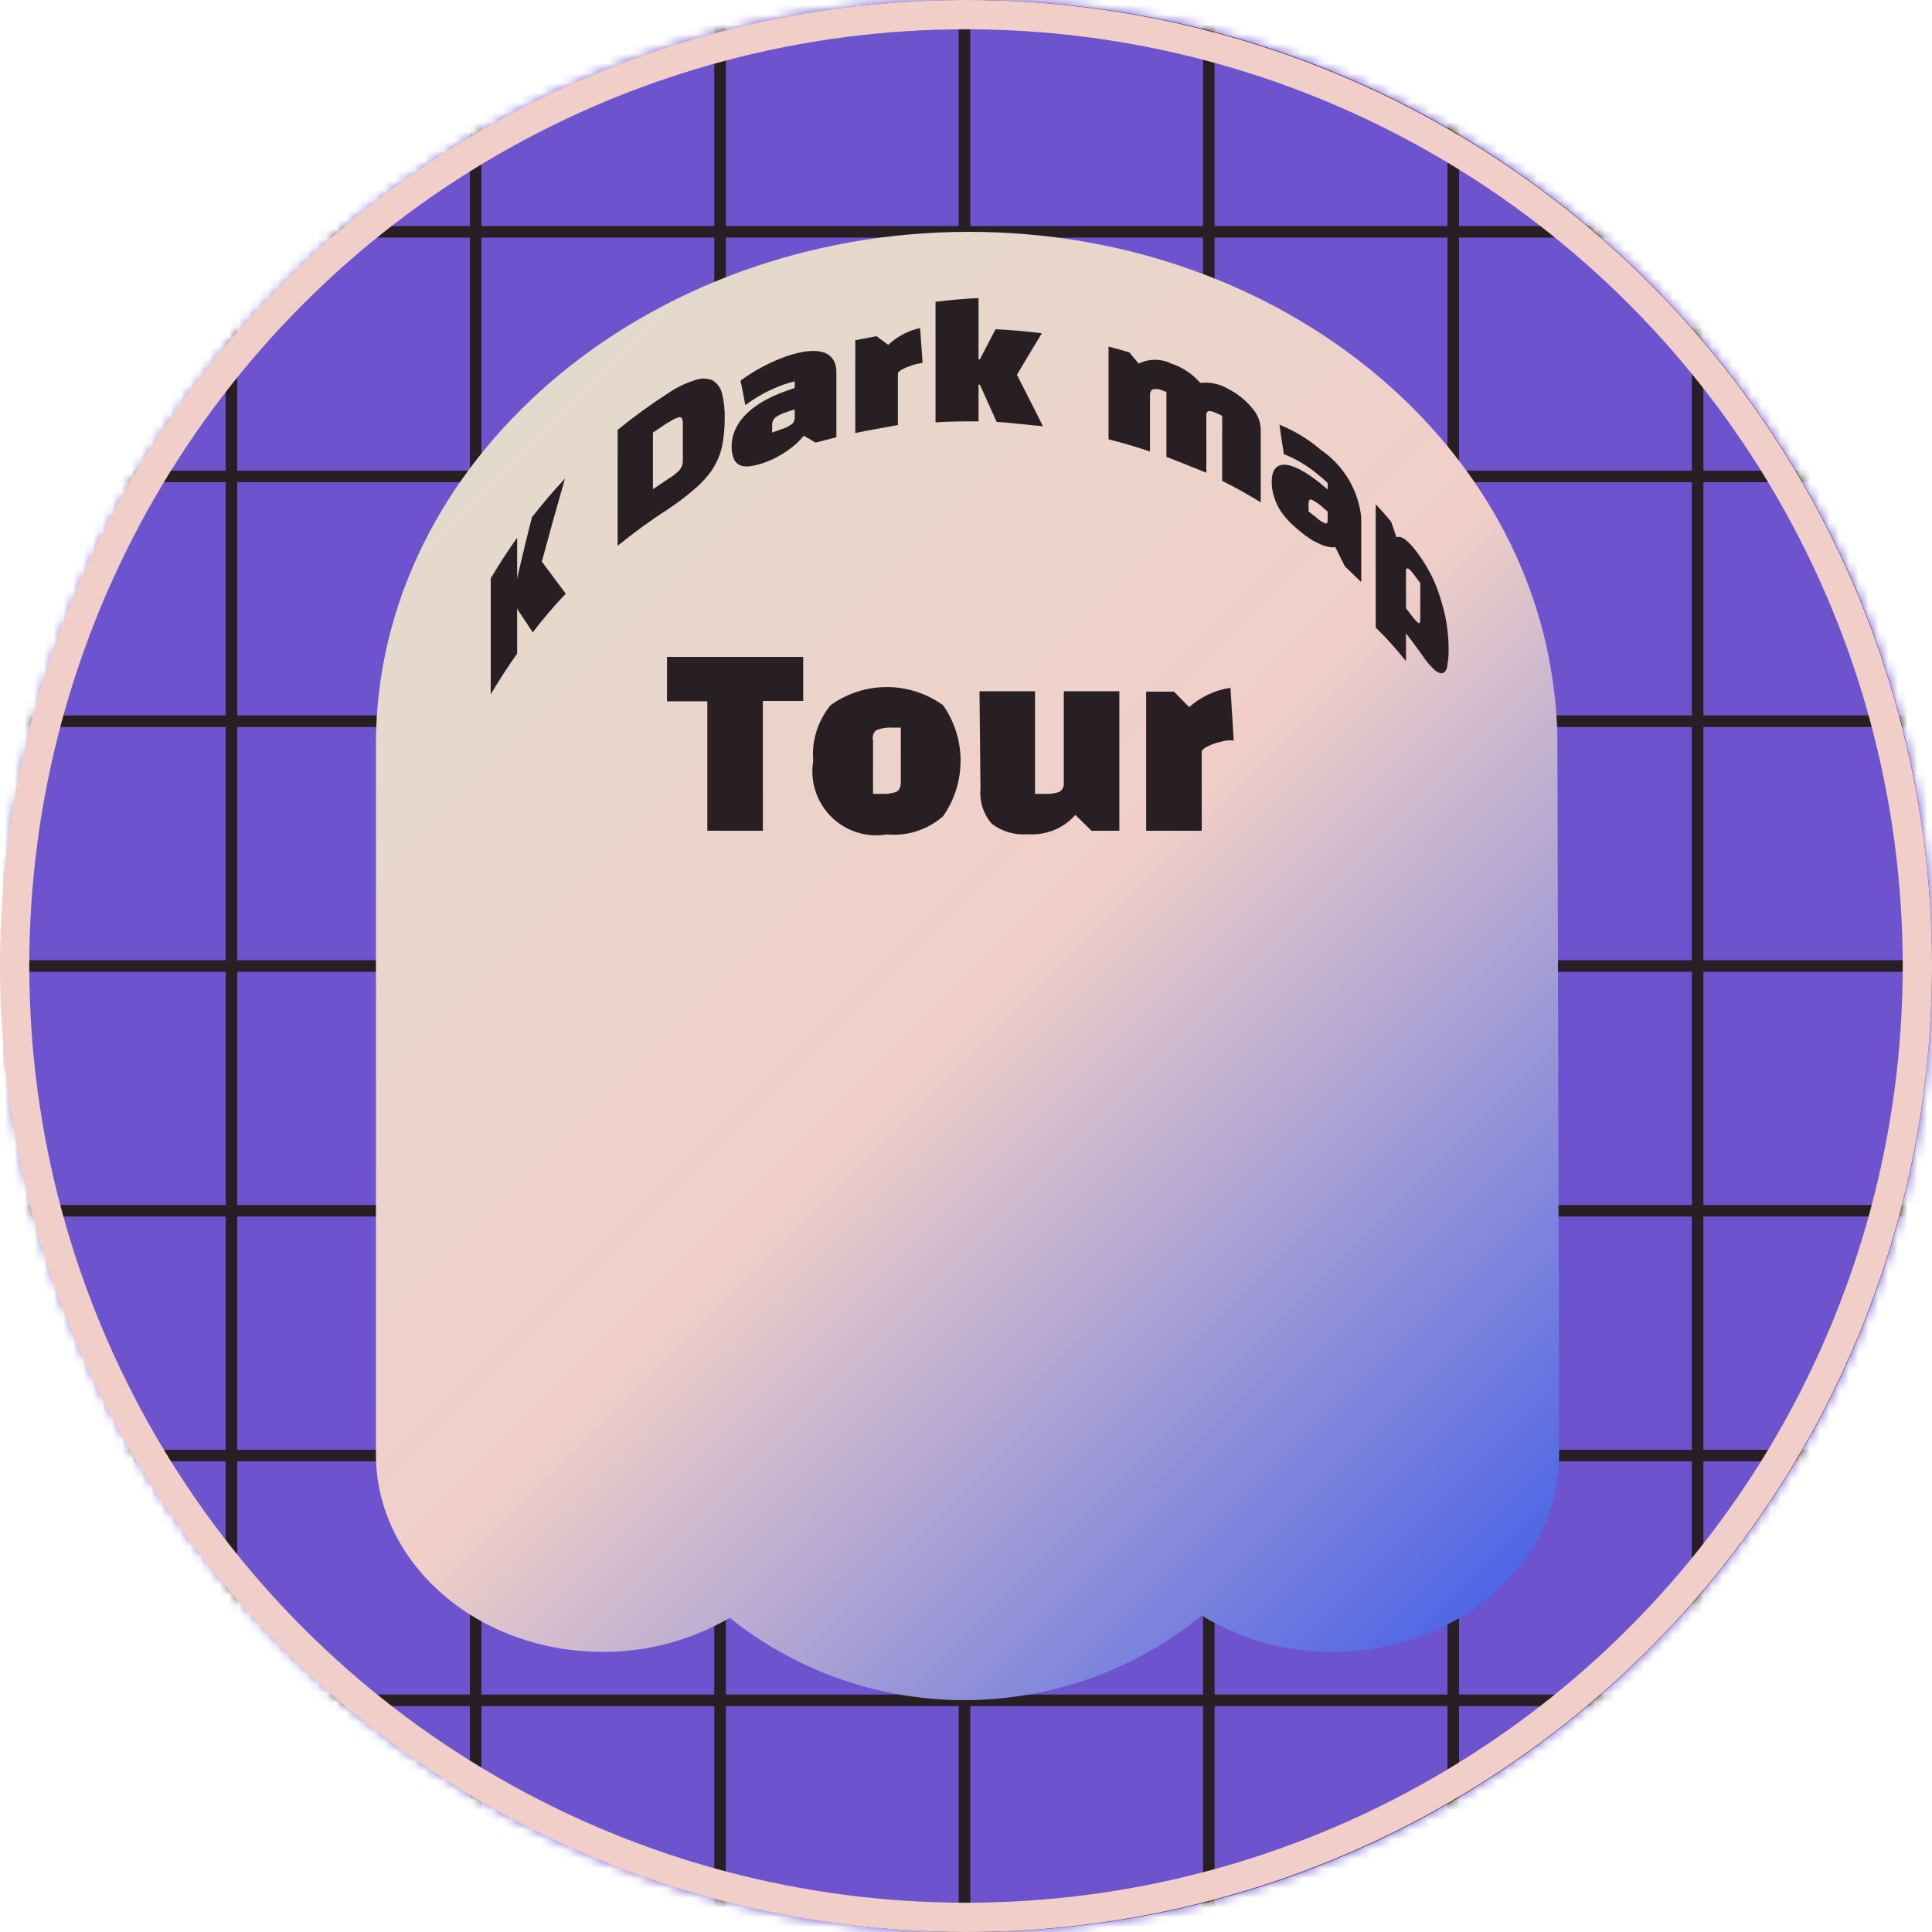 <svg width="198" height="198" viewBox="0 0 198 198" fill="none" xmlns="http://www.w3.org/2000/svg">
<g clip-path="url(#clip0_53_579)">
<path d="M99.158 198C153.747 198 198 153.676 198 99C198 44.324 153.747 0 99.158 0C44.569 0 0.316 44.324 0.316 99C0.316 153.676 44.569 198 99.158 198Z" fill="black"/>
<mask id="mask0_53_579" style="mask-type:luminance" maskUnits="userSpaceOnUse" x="0" y="0" width="198" height="198">
<path d="M99.158 198C153.747 198 198 153.676 198 99C198 44.324 153.747 0 99.158 0C44.569 0 0.316 44.324 0.316 99C0.316 153.676 44.569 198 99.158 198Z" fill="white"/>
</mask>
<g mask="url(#mask0_53_579)">
<path d="M198 0H0.316V198H198V0Z" fill="#6D54CE"/>
<path d="M24.315 0H23.129V198H24.315V0Z" fill="#281F24"/>
<path d="M49.341 0H48.155V198H49.341V0Z" fill="#281F24"/>
<path d="M74.388 0H73.202V198H74.388V0Z" fill="#281F24"/>
<path d="M99.435 0H98.249V198H99.435V0Z" fill="#281F24"/>
<path d="M124.481 0H123.295V198H124.481V0Z" fill="#281F24"/>
<path d="M149.528 0H148.342V198H149.528V0Z" fill="#281F24"/>
<path d="M174.575 0H173.389V198H174.575V0Z" fill="#281F24"/>
<path d="M197.684 23.166H0V24.354H197.684V23.166Z" fill="#281F24"/>
<path d="M197.684 48.233H0V49.421H197.684V48.233Z" fill="#281F24"/>
<path d="M197.684 73.319H0V74.507H197.684V73.319Z" fill="#281F24"/>
<path d="M197.684 98.406H0V99.594H197.684V98.406Z" fill="#281F24"/>
<path d="M197.684 123.493H0V124.681H197.684V123.493Z" fill="#281F24"/>
<path d="M197.684 148.579H0V149.767H197.684V148.579Z" fill="#281F24"/>
<path d="M197.684 173.666H0V174.854H197.684V173.666Z" fill="#281F24"/>
<path d="M159.787 149.054C159.787 160.222 149.389 169.29 136.56 169.29C131.833 169.324 127.191 168.035 123.157 165.568C116.333 171.135 107.813 174.195 99.012 174.238C90.211 174.281 81.661 171.305 74.784 165.805C70.828 168.108 66.331 169.311 61.756 169.29C48.926 169.29 38.528 160.222 38.528 149.054V76.289C38.528 47.282 66.026 23.76 99.316 23.76C130.036 23.76 155.399 43.798 159.115 69.676C159.449 71.865 159.614 74.076 159.61 76.289L159.787 149.054Z" fill="url(#paint0_linear_53_579)"/>
<path d="M52.999 61.816V66.983C52.05 68.33 51.141 69.716 50.291 71.161V59.281C51.141 57.836 52.05 56.45 52.999 55.103V59.954C52.989 59.763 52.989 59.572 52.999 59.38C53.021 59.194 53.054 59.008 53.098 58.826C53.573 56.846 54.027 54.866 54.521 53.005C55.589 51.638 56.716 50.312 57.902 49.045C57.091 51.856 56.301 54.688 55.53 57.559L57.981 60.845C56.795 62.086 55.668 63.406 54.6 64.805L53.098 62.548C53.05 62.469 53.017 62.382 52.999 62.291C52.986 62.133 52.986 61.974 52.999 61.816Z" fill="#281F24"/>
<path d="M68.477 52.173C66.683 53.331 64.954 54.587 63.298 55.935V44.055C64.954 42.707 66.683 41.451 68.477 40.293C69.315 39.717 70.235 39.27 71.205 38.966C71.784 38.742 72.425 38.742 73.004 38.966C73.251 39.112 73.467 39.306 73.636 39.538C73.806 39.769 73.927 40.033 73.993 40.313C74.205 41.154 74.298 42.02 74.269 42.887C74.276 43.857 74.183 44.826 73.993 45.778C73.799 46.607 73.465 47.398 73.004 48.114C72.502 48.857 71.896 49.523 71.205 50.094C70.344 50.848 69.432 51.543 68.477 52.173ZM68.477 43.283L66.915 44.332V50.134L68.477 49.084C68.899 48.842 69.285 48.542 69.624 48.193C69.871 47.901 69.999 47.526 69.98 47.144V43.382C69.98 42.946 69.861 42.728 69.624 42.748C69.231 42.858 68.863 43.039 68.537 43.283H68.477Z" fill="#281F24"/>
<path d="M80.596 36.511C83.976 35.363 85.716 36.076 85.716 38.155V44.807L83.581 45.362L82.375 44.649C82.146 44.939 81.894 45.21 81.624 45.461C81.327 45.718 81.011 45.956 80.695 46.193C80.37 46.417 80.034 46.622 79.686 46.807C79.377 46.987 79.053 47.14 78.718 47.263C78.209 47.477 77.679 47.636 77.136 47.738C76.753 47.829 76.353 47.829 75.97 47.738C75.656 47.625 75.395 47.399 75.238 47.104C75.053 46.673 74.965 46.207 74.981 45.738C74.981 43.481 76.8 41.382 80.596 40.055L81.446 39.758V39.085L80.853 39.244L80.339 39.402C78.922 39.905 77.589 40.619 76.385 41.521C76.227 40.669 76.069 39.838 75.891 39.006C77.331 37.951 78.915 37.111 80.596 36.511ZM79.133 43.56V44.332L80.003 44.015C80.439 43.897 80.849 43.696 81.209 43.421C81.352 43.264 81.436 43.06 81.446 42.847V41.956L80.596 42.233C80.202 42.355 79.829 42.535 79.489 42.768C79.371 42.862 79.277 42.983 79.215 43.121C79.153 43.259 79.125 43.409 79.133 43.56Z" fill="#281F24"/>
<path d="M87.653 44.372V34.868L89.828 34.452L91.034 35.343C91.943 34.48 93.071 33.885 94.296 33.62L94.552 37.184L93.92 37.303C93.671 37.364 93.426 37.444 93.189 37.541C92.95 37.62 92.719 37.72 92.497 37.838C92.312 37.926 92.15 38.055 92.022 38.214V43.56C90.559 43.837 89.096 44.075 87.653 44.372Z" fill="#281F24"/>
<path d="M102.144 43.243L100.424 39.422H100.285V43.184C98.803 43.184 97.34 43.184 95.877 43.283V30.928C97.34 30.749 98.803 30.611 100.285 30.551V36.828H100.424L102.025 33.739C103.606 33.818 105.188 33.957 106.769 34.155C105.919 35.561 105.069 36.967 104.219 38.412C105.109 40.154 105.998 41.897 106.888 43.679C105.306 43.56 103.725 43.322 102.144 43.243Z" fill="#281F24"/>
<path d="M119.539 46.827V40.174L119.242 40.055L118.709 39.877H118.274C118.216 39.883 118.16 39.899 118.11 39.926C118.059 39.954 118.014 39.991 117.977 40.036C117.889 40.17 117.847 40.33 117.859 40.491V46.273C116.455 45.797 115.032 45.382 113.608 45.025V35.521C114.32 35.706 115.032 35.904 115.743 36.115L116.692 37.264C117.215 37.007 117.79 36.873 118.373 36.873C118.955 36.873 119.53 37.007 120.053 37.264C121.199 37.648 122.223 38.331 123.018 39.244C124.009 39.13 125.009 39.346 125.865 39.857C126.82 40.334 127.662 41.009 128.336 41.837C128.866 42.427 129.173 43.183 129.206 43.976V51.48C127.921 50.688 126.616 49.955 125.252 49.282V42.629L124.975 42.471L124.501 42.273C124.373 42.202 124.231 42.161 124.086 42.154C124.039 42.134 123.988 42.124 123.937 42.124C123.886 42.124 123.836 42.134 123.789 42.154C123.74 42.2 123.701 42.255 123.674 42.316C123.646 42.377 123.632 42.444 123.631 42.511V48.451C122.306 47.916 120.903 47.342 119.539 46.827Z" fill="#281F24"/>
<path d="M135.373 46.114C136.52 46.894 137.484 47.914 138.197 49.103C138.911 50.293 139.357 51.625 139.505 53.005V59.657L137.825 58.034L136.836 56.054C136.635 56.105 136.425 56.105 136.223 56.054C135.954 56.006 135.689 55.934 135.433 55.836L134.583 55.42C134.287 55.247 134.003 55.056 133.733 54.846C133.245 54.475 132.776 54.078 132.329 53.658C131.934 53.27 131.577 52.846 131.262 52.391C130.971 51.95 130.744 51.47 130.59 50.965C130.411 50.443 130.325 49.894 130.333 49.342C130.333 47.084 132.112 46.946 135.373 49.579L136.065 50.173V49.5L135.571 49.045L135.136 48.688C134.08 47.778 132.877 47.055 131.578 46.55C131.42 45.54 131.262 44.57 131.123 43.52C132.672 44.147 134.107 45.023 135.373 46.114ZM134.108 51.638V52.411L134.859 53.005C135.15 53.285 135.493 53.507 135.868 53.658C136.006 53.658 136.065 53.519 136.065 53.321V52.43L135.354 51.817C135.063 51.574 134.745 51.368 134.405 51.203C134.207 51.143 134.108 51.302 134.108 51.638Z" fill="#281F24"/>
<path d="M140.988 64.31V51.678C141.522 52.252 142.056 52.846 142.57 53.46C142.748 53.995 142.945 54.529 143.123 55.084C143.578 54.806 144.408 55.4 145.555 57.064C146.097 57.837 146.567 58.659 146.958 59.519C147.309 60.328 147.6 61.162 147.828 62.014C148.055 62.798 148.22 63.599 148.322 64.409C148.415 65.125 148.461 65.846 148.461 66.568C148.473 67.106 148.426 67.643 148.322 68.171C148.322 68.587 148.105 68.864 147.907 68.963C147.71 69.062 147.413 68.963 147.077 68.706C146.57 68.244 146.124 67.719 145.752 67.142C145.219 66.389 144.665 65.637 144.092 64.904V67.756C143.084 66.508 142.056 65.34 140.988 64.31ZM144.092 58.529V62.33L144.547 62.924C144.769 63.25 145.028 63.549 145.318 63.815C145.476 63.934 145.555 63.815 145.555 63.479V59.756L145.1 59.143C144.902 58.865 144.724 58.648 144.586 58.489C144.503 58.376 144.385 58.292 144.25 58.252C144.151 58.232 144.092 58.311 144.092 58.529Z" fill="#281F24"/>
<path d="M82.316 71.834H78.184V85.14H72.491V71.874H68.359V67.32H82.316V71.834Z" fill="#281F24"/>
<path d="M83.344 77.972C83.171 75.912 83.809 73.865 85.123 72.27C86.803 71.063 88.818 70.413 90.885 70.413C92.953 70.413 94.968 71.063 96.648 72.27C97.818 73.937 98.445 75.925 98.445 77.963C98.445 80 97.818 81.988 96.648 83.655C95.866 84.34 94.952 84.859 93.963 85.179C92.974 85.499 91.93 85.614 90.895 85.516C89.866 85.692 88.81 85.618 87.815 85.301C86.82 84.984 85.916 84.434 85.177 83.696C84.437 82.957 83.885 82.052 83.567 81.057C83.248 80.061 83.171 79.004 83.344 77.972ZM89.472 75.775V81.358H90.342C90.851 81.39 91.361 81.323 91.844 81.16C92.161 81.002 92.319 80.685 92.319 80.15V74.567H91.429C90.919 74.541 90.409 74.615 89.927 74.785C89.591 74.923 89.433 75.24 89.433 75.775H89.472Z" fill="#281F24"/>
<path d="M100.384 70.844H106.077V81.358H107.066C107.574 81.39 108.085 81.323 108.568 81.16C108.732 81.053 108.862 80.901 108.942 80.722C109.023 80.543 109.051 80.345 109.023 80.15V70.844H114.716V85.14H111.869L110.209 83.516C109.604 84.198 108.851 84.731 108.008 85.075C107.164 85.418 106.254 85.562 105.346 85.496C104.024 85.613 102.706 85.232 101.649 84.427C101.22 83.934 100.895 83.358 100.694 82.735C100.494 82.113 100.422 81.455 100.483 80.804L100.384 70.844Z" fill="#281F24"/>
<path d="M117.464 85.14V70.884H120.311L121.872 72.468C123.062 71.412 124.531 70.725 126.103 70.488L126.439 75.893C126.169 75.868 125.898 75.868 125.628 75.893L124.66 76.131C124.354 76.226 124.056 76.345 123.77 76.487C123.538 76.598 123.33 76.753 123.157 76.943V85.14H117.464Z" fill="#281F24"/>
</g>
<circle cx="99" cy="99" r="97.5" stroke="#F1CFC8" stroke-width="3"/>
</g>
<defs>
<linearGradient id="paint0_linear_53_579" x1="43.945" y1="51.421" x2="154.548" y2="161.866" gradientUnits="userSpaceOnUse">
<stop stop-color="#E4DACC"/>
<stop offset="0.49" stop-color="#F1CFC8"/>
<stop offset="1" stop-color="#4F66E5"/>
</linearGradient>
<clipPath id="clip0_53_579">
<rect width="198" height="198" fill="white"/>
</clipPath>
</defs>
</svg>
